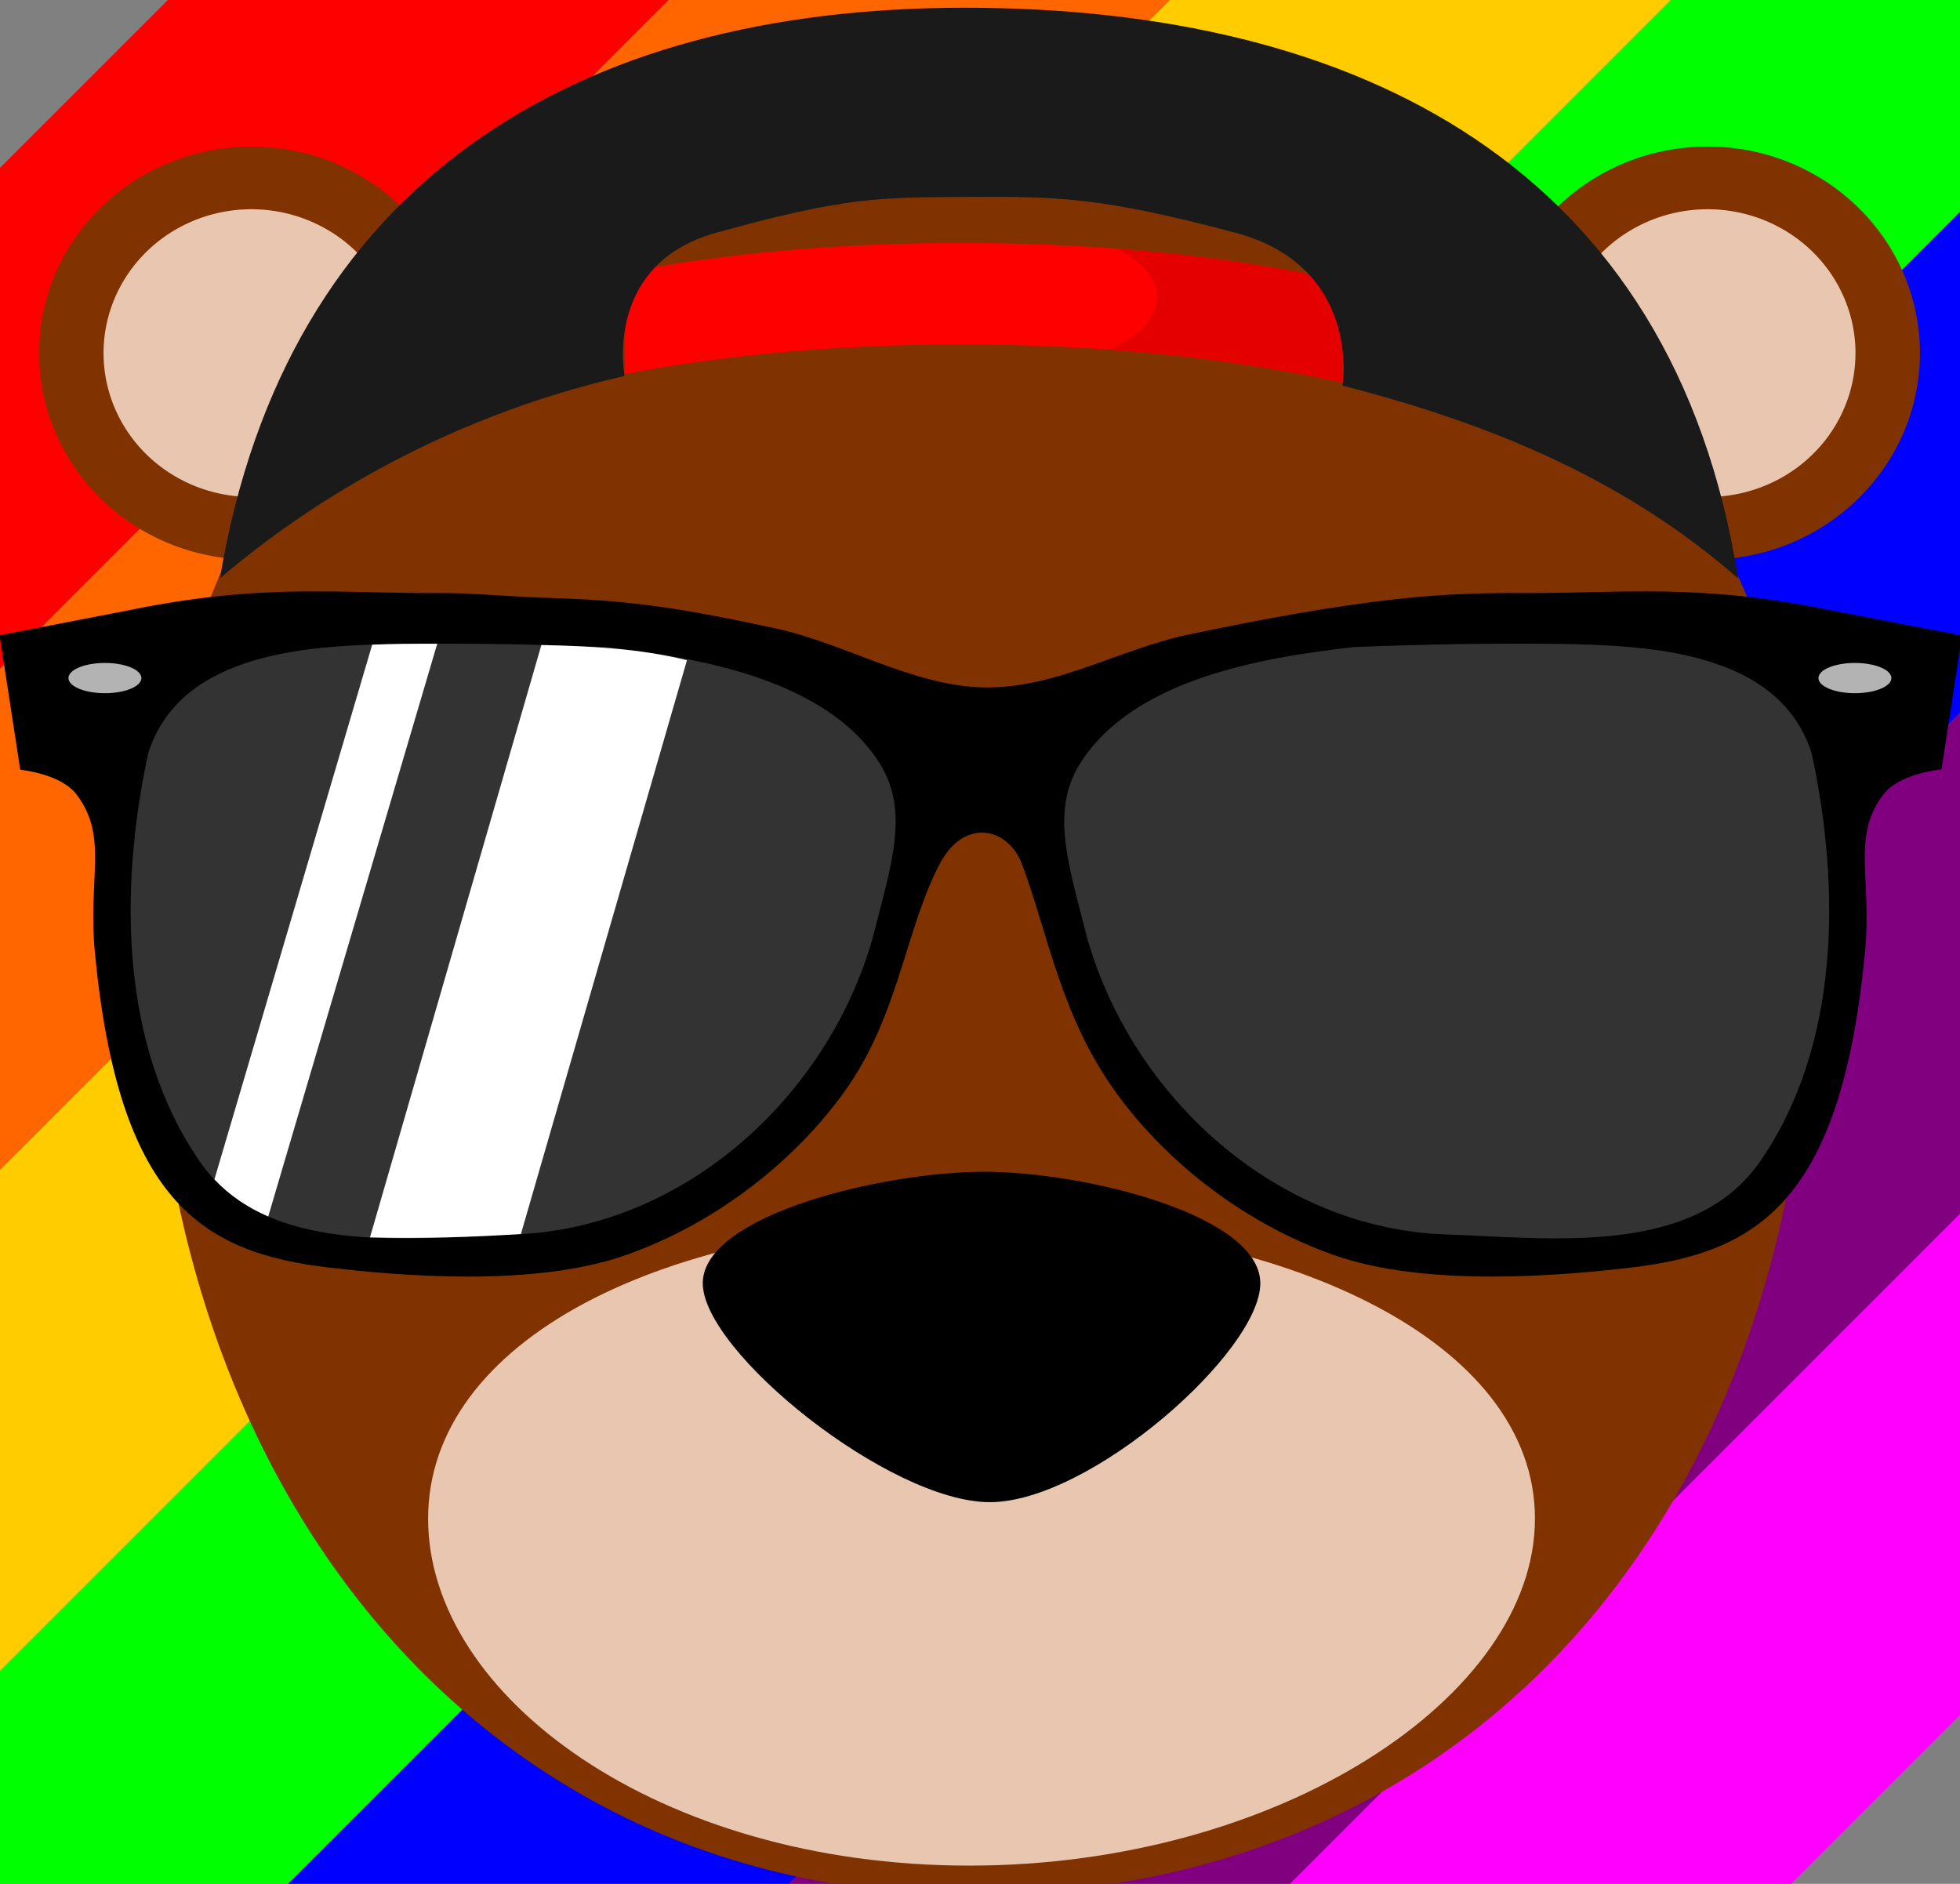 <?xml version="1.0" encoding="UTF-8" standalone="no"?>
<!-- Created with Inkscape (http://www.inkscape.org/) -->

<svg
   xmlns:dc="http://purl.org/dc/elements/1.1/"
   xmlns:cc="http://creativecommons.org/ns#"
   xmlns:rdf="http://www.w3.org/1999/02/22-rdf-syntax-ns#"
   xmlns:svg="http://www.w3.org/2000/svg"
   xmlns="http://www.w3.org/2000/svg"
   xmlns:sodipodi="http://sodipodi.sourceforge.net/DTD/sodipodi-0.dtd"
   xmlns:inkscape="http://www.inkscape.org/namespaces/inkscape"
   width="77.938mm"
   height="74.908mm"
   viewBox="0 0 77.938 74.908"
   version="1.1"
   id="svg821"
   inkscape:version="0.92.2 5c3e80d, 2017-08-06"
   sodipodi:docname="party-bear.svg">
  <rect x="0" y="0" width="77.938" height="74.908" fill="#808080" stroke="none"/>
  <defs
     id="defs815" />
  <sodipodi:namedview
     id="base"
     pagecolor="#ffffff"
     bordercolor="#666666"
     borderopacity="1.0"
     inkscape:pageopacity="0.0"
     inkscape:pageshadow="2"
     inkscape:zoom="0.98994949"
     inkscape:cx="4.5367203"
     inkscape:cy="389.91152"
     inkscape:document-units="mm"
     inkscape:current-layer="layer1"
     showgrid="false"
     inkscape:window-width="1129"
     inkscape:window-height="1170"
     inkscape:window-x="3525"
     inkscape:window-y="881"
     inkscape:window-maximized="0"
     fit-margin-top="0"
     fit-margin-left="0"
     fit-margin-right="0"
     fit-margin-bottom="0" />
  <g
     inkscape:label="Layer 1"
     inkscape:groupmode="layer"
     id="layer1"
     transform="translate(-66.031,-107.6)">
    <g
       id="g1511"
       transform="translate(-205.968,120.004)">
      <g
         id="g1536"
         transform="matrix(0.707,-0.707,0.793,0.793,28.171,112.102)">
        <rect
           style="opacity:1;fill:#ff0000;fill-opacity:1;fill-rule:nonzero;stroke:none;stroke-width:1.323;stroke-linecap:round;stroke-linejoin:round;stroke-miterlimit:4;stroke-dasharray:none;stroke-dashoffset:0;stroke-opacity:1"
           id="rect1490"
           width="159.025"
           height="12.562"
           x="182.011"
           y="79.443"
           ry="0" />
        <rect
           ry="0"
           y="92.004"
           x="182.011"
           height="12.562"
           width="159.025"
           id="rect1492"
           style="opacity:1;fill:#ff6600;fill-opacity:1;fill-rule:nonzero;stroke:none;stroke-width:1.323;stroke-linecap:round;stroke-linejoin:round;stroke-miterlimit:4;stroke-dasharray:none;stroke-dashoffset:0;stroke-opacity:1" />
        <rect
           style="opacity:1;fill:#ffcc00;fill-opacity:1;fill-rule:nonzero;stroke:none;stroke-width:1.323;stroke-linecap:round;stroke-linejoin:round;stroke-miterlimit:4;stroke-dasharray:none;stroke-dashoffset:0;stroke-opacity:1"
           id="rect1494"
           width="159.025"
           height="12.562"
           x="182.011"
           y="104.566"
           ry="0" />
        <rect
           ry="0"
           y="117.128"
           x="182.011"
           height="12.562"
           width="159.025"
           id="rect1496"
           style="opacity:1;fill:#00ff00;fill-opacity:1;fill-rule:nonzero;stroke:none;stroke-width:1.323;stroke-linecap:round;stroke-linejoin:round;stroke-miterlimit:4;stroke-dasharray:none;stroke-dashoffset:0;stroke-opacity:1" />
        <rect
           style="opacity:1;fill:#0000ff;fill-opacity:1;fill-rule:nonzero;stroke:none;stroke-width:1.323;stroke-linecap:round;stroke-linejoin:round;stroke-miterlimit:4;stroke-dasharray:none;stroke-dashoffset:0;stroke-opacity:1"
           id="rect1498"
           width="159.025"
           height="12.562"
           x="182.011"
           y="129.689"
           ry="0" />
        <rect
           ry="0"
           y="142.251"
           x="182.011"
           height="12.562"
           width="159.025"
           id="rect1500"
           style="opacity:1;fill:#800080;fill-opacity:1;fill-rule:nonzero;stroke:none;stroke-width:1.323;stroke-linecap:round;stroke-linejoin:round;stroke-miterlimit:4;stroke-dasharray:none;stroke-dashoffset:0;stroke-opacity:1" />
        <rect
           style="opacity:1;fill:#ff00ff;fill-opacity:1;fill-rule:nonzero;stroke:none;stroke-width:1.323;stroke-linecap:round;stroke-linejoin:round;stroke-miterlimit:4;stroke-dasharray:none;stroke-dashoffset:0;stroke-opacity:1"
           id="rect1502"
           width="159.025"
           height="12.562"
           x="182.011"
           y="154.813"
           ry="0" />
      </g>
    </g>
    <g
       id="layer1-7"
       transform="matrix(0.265,0,0,0.265,65.313,-93.696)">
      <g
         id="g5973"
         transform="matrix(1.341,0,0,1.341,-51.157,-297.332)">
        <path
           sodipodi:nodetypes="sssss"
           inkscape:connector-curvature="0"
           id="path5634"
           d="m 242.822,893.869 c 2e-5,61.252 -36.059,106.285 -94.208,106.285 -54.326,0 -91.435,-45.033 -91.435,-106.285 4e-6,-61.252 37.667,-85.951 90.973,-85.951 53.306,0 94.67,24.699 94.67,85.951 z"
           style="fill:#803300;fill-opacity:1;stroke:none;stroke-width:6;stroke-linecap:round;stroke-linejoin:round;stroke-miterlimit:4;stroke-dasharray:none;stroke-opacity:1" />
        <path
           sodipodi:nodetypes="csssc"
           inkscape:connector-curvature="0"
           id="path5639"
           d="m 211.925,958.105 c 2e-5,19.908 -28.601,38.819 -63.312,38.819 -34.711,0 -60.539,-18.911 -60.539,-38.819 0,-19.908 26.29,-33.273 61.001,-33.273 34.711,0 62.85,13.366 62.85,33.273 z"
           style="fill:#e9c6af;fill-opacity:1;stroke:none;stroke-width:6;stroke-linecap:round;stroke-linejoin:round;stroke-miterlimit:4;stroke-dasharray:none;stroke-opacity:1" />
        <path
           sodipodi:nodetypes="sssss"
           inkscape:connector-curvature="0"
           id="path5636"
           d="m 181.194,931.763 c 0,7.657 -19.04,24.493 -30.27,24.493 -11.23,0 -32.118,-16.836 -32.118,-24.493 0,-7.657 20.239,-12.478 31.469,-12.478 11.23,0 30.918,4.821 30.918,12.478 z"
           style="fill:#000000;fill-opacity:1;stroke:none;stroke-width:6;stroke-linecap:round;stroke-linejoin:round;stroke-miterlimit:4;stroke-dasharray:none;stroke-opacity:1" />
        <ellipse
           ry="23.111"
           rx="23.762"
           cy="827.682"
           cx="68.304"
           id="path5793"
           style="fill:#803300;fill-opacity:1;stroke:none;stroke-width:6;stroke-linecap:round;stroke-linejoin:round;stroke-miterlimit:4;stroke-dasharray:none;stroke-opacity:1" />
        <path
           id="path5806"
           d="m 84.784,826.317 a 16.549,16.095 0 0 0 -16.48,-14.731 16.549,16.095 0 0 0 -16.548,16.096 16.549,16.095 0 0 0 16.548,16.096 16.549,16.095 0 0 0 1.132,-0.039 c 0.815,-1.337 1.582,-2.727 2.472,-3.983 1.572,-2.219 3.258,-4.312 5.055,-6.283 1.796,-1.971 3.702,-3.819 5.712,-5.548 0.669,-0.575 1.418,-1.058 2.109,-1.607 z"
           style="fill:#e9c6af;fill-opacity:1;stroke:none;stroke-width:6;stroke-linecap:round;stroke-linejoin:round;stroke-miterlimit:4;stroke-dasharray:none;stroke-opacity:1"
           inkscape:connector-curvature="0" />
        <ellipse
           transform="scale(-1,1)"
           style="fill:#803300;fill-opacity:1;stroke:none;stroke-width:6;stroke-linecap:round;stroke-linejoin:round;stroke-miterlimit:4;stroke-dasharray:none;stroke-opacity:1"
           id="ellipse5814"
           cx="-231.243"
           cy="827.682"
           rx="23.762"
           ry="23.111" />
        <path
           style="fill:#e9c6af;fill-opacity:1;stroke:none;stroke-width:6;stroke-linecap:round;stroke-linejoin:round;stroke-miterlimit:4;stroke-dasharray:none;stroke-opacity:1"
           d="m 214.764,826.317 a 16.549,16.095 0 0 1 16.48,-14.731 16.549,16.095 0 0 1 16.548,16.096 16.549,16.095 0 0 1 -16.548,16.096 16.549,16.095 0 0 1 -1.132,-0.039 c -0.815,-1.337 -1.582,-2.727 -2.472,-3.983 -1.572,-2.219 -3.258,-4.312 -5.055,-6.283 -1.796,-1.971 -3.702,-3.819 -5.712,-5.548 -0.669,-0.575 -1.418,-1.058 -2.109,-1.607 z"
           id="path5816"
           inkscape:connector-curvature="0" />
        <g
           transform="translate(-175.5,139.5)"
           id="g5936">
          <path
             id="path5921"
             d="m 323.231,675.857 c -13.396,0 -26.023,1.079 -37.672,3.334 v 11.353 c 11.649,-2.255 24.276,-3.334 37.672,-3.334 15.104,0 29.458,1.373 42.666,4.256 v -11.355 c -13.207,-2.883 -27.563,-4.254 -42.666,-4.254 z"
             style="fill:#ff0000;fill-opacity:1;stroke:none;stroke-width:6;stroke-linecap:round;stroke-linejoin:round;stroke-miterlimit:4;stroke-dasharray:none;stroke-opacity:1"
             inkscape:connector-curvature="0" />
          <path
             style="fill:#e50000;fill-opacity:1;stroke:none;stroke-width:6;stroke-linecap:round;stroke-linejoin:round;stroke-miterlimit:4;stroke-dasharray:none;stroke-opacity:1"
             d="m 340.695,-75.85 a 15.875,7.812 0 0 1 4.43,5.412 15.875,7.812 0 0 1 -5.414,5.863 c 9.116,0.653 17.878,1.866 26.186,3.68 V -72.25 c -8.007,-1.748 -16.44,-2.932 -25.201,-3.6 z"
             transform="translate(0,752.362)"
             id="path5926"
             inkscape:connector-curvature="0" />
        </g>
        <path
           sodipodi:nodetypes="sccsasccs"
           inkscape:connector-curvature="0"
           id="path5918"
           d="m 148.06,789.038 c -43.489,0 -75.872,19.481 -83.284,63.856 12.322,-10.516 27.906,-18.694 45.285,-22.651 0,0 -2.446,-12.499 10.25,-16.029 14.513,-4.035 18.404,-3.944 27.749,-4 10.2,-0.062 15.075,-0.071 30.339,4 14.187,3.783 12,17.113 12,17.113 17.217,4.421 31.845,10.722 44.263,21.567 -7.276,-46.029 -42.375,-63.856 -86.602,-63.856 z"
           style="fill:#1a1a1a;fill-opacity:1;stroke:none;stroke-width:6;stroke-linecap:round;stroke-linejoin:round;stroke-miterlimit:4;stroke-dasharray:none;stroke-opacity:1" />
        <circle
           r="11.185"
           cy="894.081"
           cx="97.242"
           id="path1046"
           style="fill:#ffaaaa;fill-opacity:0.577;stroke:none;stroke-width:8.413;stroke-linecap:round;stroke-linejoin:round;stroke-miterlimit:4;stroke-dasharray:none;stroke-dashoffset:0;stroke-opacity:1" />
        <circle
           r="11.185"
           style="fill:#ffaaaa;fill-opacity:0.577;stroke:none;stroke-width:8.413;stroke-linecap:round;stroke-linejoin:round;stroke-miterlimit:4;stroke-dasharray:none;stroke-dashoffset:0;stroke-opacity:1"
           id="circle1048"
           cx="201.851"
           cy="894.081" />
        <path
           d="m 96.601,864.041 a 21.271,21.271 0 0 1 -6.781,15.572 21.271,21.271 0 0 1 -16.019,5.644"
           sodipodi:open="true"
           sodipodi:end="1.642744"
           sodipodi:start="0"
           sodipodi:ry="21.270994"
           sodipodi:rx="21.270994"
           sodipodi:cy="864.0412"
           sodipodi:cx="75.330406"
           sodipodi:type="arc"
           id="path1066"
           style="fill:none;fill-opacity:0.577;stroke:#e9afaf;stroke-width:2.983;stroke-linecap:round;stroke-linejoin:round;stroke-miterlimit:4;stroke-dasharray:none;stroke-dashoffset:0;stroke-opacity:1" />
        <path
           transform="scale(-1,1)"
           style="fill:none;fill-opacity:0.577;stroke:#e9afaf;stroke-width:2.983;stroke-linecap:round;stroke-linejoin:round;stroke-miterlimit:4;stroke-dasharray:none;stroke-dashoffset:0;stroke-opacity:1"
           id="path1068"
           sodipodi:type="arc"
           sodipodi:cx="-224.80095"
           sodipodi:cy="864.0412"
           sodipodi:rx="21.270994"
           sodipodi:ry="21.270994"
           sodipodi:start="0"
           sodipodi:end="1.642744"
           sodipodi:open="true"
           d="m -203.53,864.041 a 21.271,21.271 0 0 1 -6.781,15.572 21.271,21.271 0 0 1 -16.019,5.644" />
        <g
           transform="matrix(1.173,0,0,1.173,-128.723,-42.561)"
           id="layer1-8">
          <g
             id="g4372">
            <path
               sodipodi:nodetypes="cccccssscsscsssccccccsssscc"
               inkscape:connector-curvature="0"
               id="path4689"
               d="m 175.58,764.635 c -5.547,-0.059 -11.389,0.155 -19.432,1.816 l -12.203,2.359 1.967,12.816 c 1.785,0.25 4.247,0.866 5.414,2.428 3.006,4.024 1.024,7.915 1.707,15.021 2.276,23.677 10.16,28.633 22.369,30.057 6.394,0.746 19.445,1.945 28.363,-1.221 8.059,-2.861 15.531,-8.411 20.59,-15.307 5.347,-7.29 5.922,-15.542 9.241,-21.926 2.352,-4.524 6.563,-3.559 7.891,0 2.515,6.741 3.732,14.636 9.079,21.926 5.058,6.896 12.53,12.445 20.59,15.307 8.918,3.166 21.969,1.966 28.363,1.221 12.21,-1.424 20.095,-6.379 22.371,-30.057 0.683,-7.107 -1.299,-10.997 1.707,-15.021 1.205,-1.613 3.804,-2.226 5.598,-2.459 l 1.957,-12.752 -12.377,-2.393 c -12.868,-2.659 -20.106,-1.61 -29.508,-1.668 -3.488,-0.021 -7.48,0.098 -11.195,0.488 -6.925,0.728 -13.786,2.03 -20.604,3.451 -6.807,1.419 -12.733,5.2 -19.685,5.064 -6.706,-0.13 -13.309,-4.241 -19.869,-5.639 -6.93,-1.476 -12.634,-2.647 -21.062,-2.877 -4.085,-0.111 -7.707,-0.51 -11.195,-0.488 -3.526,0.022 -6.748,-0.113 -10.076,-0.148 z"
               style="fill:#000000;fill-opacity:1;stroke:none;stroke-width:8;stroke-linecap:square;stroke-linejoin:round;stroke-miterlimit:4;stroke-dasharray:none;stroke-opacity:1" />
            <path
               sodipodi:nodetypes="ccsscacc"
               inkscape:connector-curvature="0"
               style="fill:#333333;fill-opacity:1;stroke:none;stroke-width:8;stroke-linecap:square;stroke-linejoin:round;stroke-miterlimit:4;stroke-dasharray:none;stroke-opacity:1"
               d="m 182.39,769.633 c -8.598,0.143 -21.142,0.602 -24.273,10.441 -2.792,12.996 -2.66,27.921 4.889,38.887 6.304,9.158 19.913,7.361 30.049,7.005 16.107,-0.565 29.948,-13.11 34.226,-28.456 1.644,-6.608 3.552,-11.871 0.593,-16.519 -5.068,-7.96 -17.13,-10.038 -26.063,-11.051 -6.407,-0.261 -12.951,-0.378 -19.421,-0.307 z"
               id="path4694" />
            <path
               style="fill:#b3b3b3;fill-opacity:1;stroke:none;stroke-width:8;stroke-linecap:square;stroke-linejoin:round;stroke-miterlimit:4;stroke-dasharray:none;stroke-opacity:1"
               id="path4707"
               d="m 157.469,772.895 a 3.476,1.442 0 0 1 -3.459,1.442 3.476,1.442 0 0 1 -3.494,-1.427 3.476,1.442 0 0 1 3.423,-1.457 3.476,1.442 0 0 1 3.529,1.413"
               inkscape:connector-curvature="0" />
            <path
               sodipodi:nodetypes="ccsscacc"
               inkscape:connector-curvature="0"
               id="path4810"
               d="m 292.534,769.633 c 8.598,0.143 21.142,0.602 24.273,10.441 2.792,12.996 2.66,27.921 -4.889,38.887 -6.304,9.158 -19.913,7.361 -30.049,7.005 -16.107,-0.565 -29.948,-13.11 -34.226,-28.456 -1.644,-6.608 -3.552,-11.871 -0.593,-16.519 5.068,-7.96 17.13,-10.038 26.063,-11.051 6.407,-0.261 12.951,-0.378 19.421,-0.307 z"
               style="fill:#333333;fill-opacity:1;stroke:none;stroke-width:8;stroke-linecap:square;stroke-linejoin:round;stroke-miterlimit:4;stroke-dasharray:none;stroke-opacity:1" />
            <path
               d="m 317.454,772.895 a 3.476,1.442 0 0 0 3.459,1.442 3.476,1.442 0 0 0 3.494,-1.427 3.476,1.442 0 0 0 -3.423,-1.457 3.476,1.442 0 0 0 -3.529,1.413"
               id="path4812"
               style="fill:#b3b3b3;fill-opacity:1;stroke:none;stroke-width:8;stroke-linecap:square;stroke-linejoin:round;stroke-miterlimit:4;stroke-dasharray:none;stroke-opacity:1"
               inkscape:connector-curvature="0" />
            <path
               sodipodi:nodetypes="ccccc"
               inkscape:connector-curvature="0"
               id="rect4338"
               transform="translate(143.52,764.628)"
               d="M 52.107,5.113 35.756,61.623 c 4.985,0.135 9.95,-0.038 14.398,-0.322 L 65.994,6.566 C 61.266,5.404 56.592,5.228 52.107,5.113 Z"
               style="fill:#ffffff;fill-opacity:1;stroke:none;stroke-width:6;stroke-linecap:round;stroke-linejoin:round;stroke-miterlimit:4;stroke-dasharray:none;stroke-opacity:1" />
            <path
               id="rect4348"
               transform="translate(143.52,764.628)"
               d="m 42.172,4.992 c -1.102,0.001 -2.204,-2.999e-4 -3.303,0.012 -0.921,0.015 -1.905,0.042 -2.9,0.076 L 20.916,56.092 c 1.473,1.557 3.213,2.703 5.135,3.535 z"
               style="fill:#ffffff;fill-opacity:1;stroke:none;stroke-width:6;stroke-linecap:round;stroke-linejoin:round;stroke-miterlimit:4;stroke-dasharray:none;stroke-opacity:1"
               inkscape:connector-curvature="0" />
          </g>
        </g>
      </g>
    </g>
  </g>
</svg>
